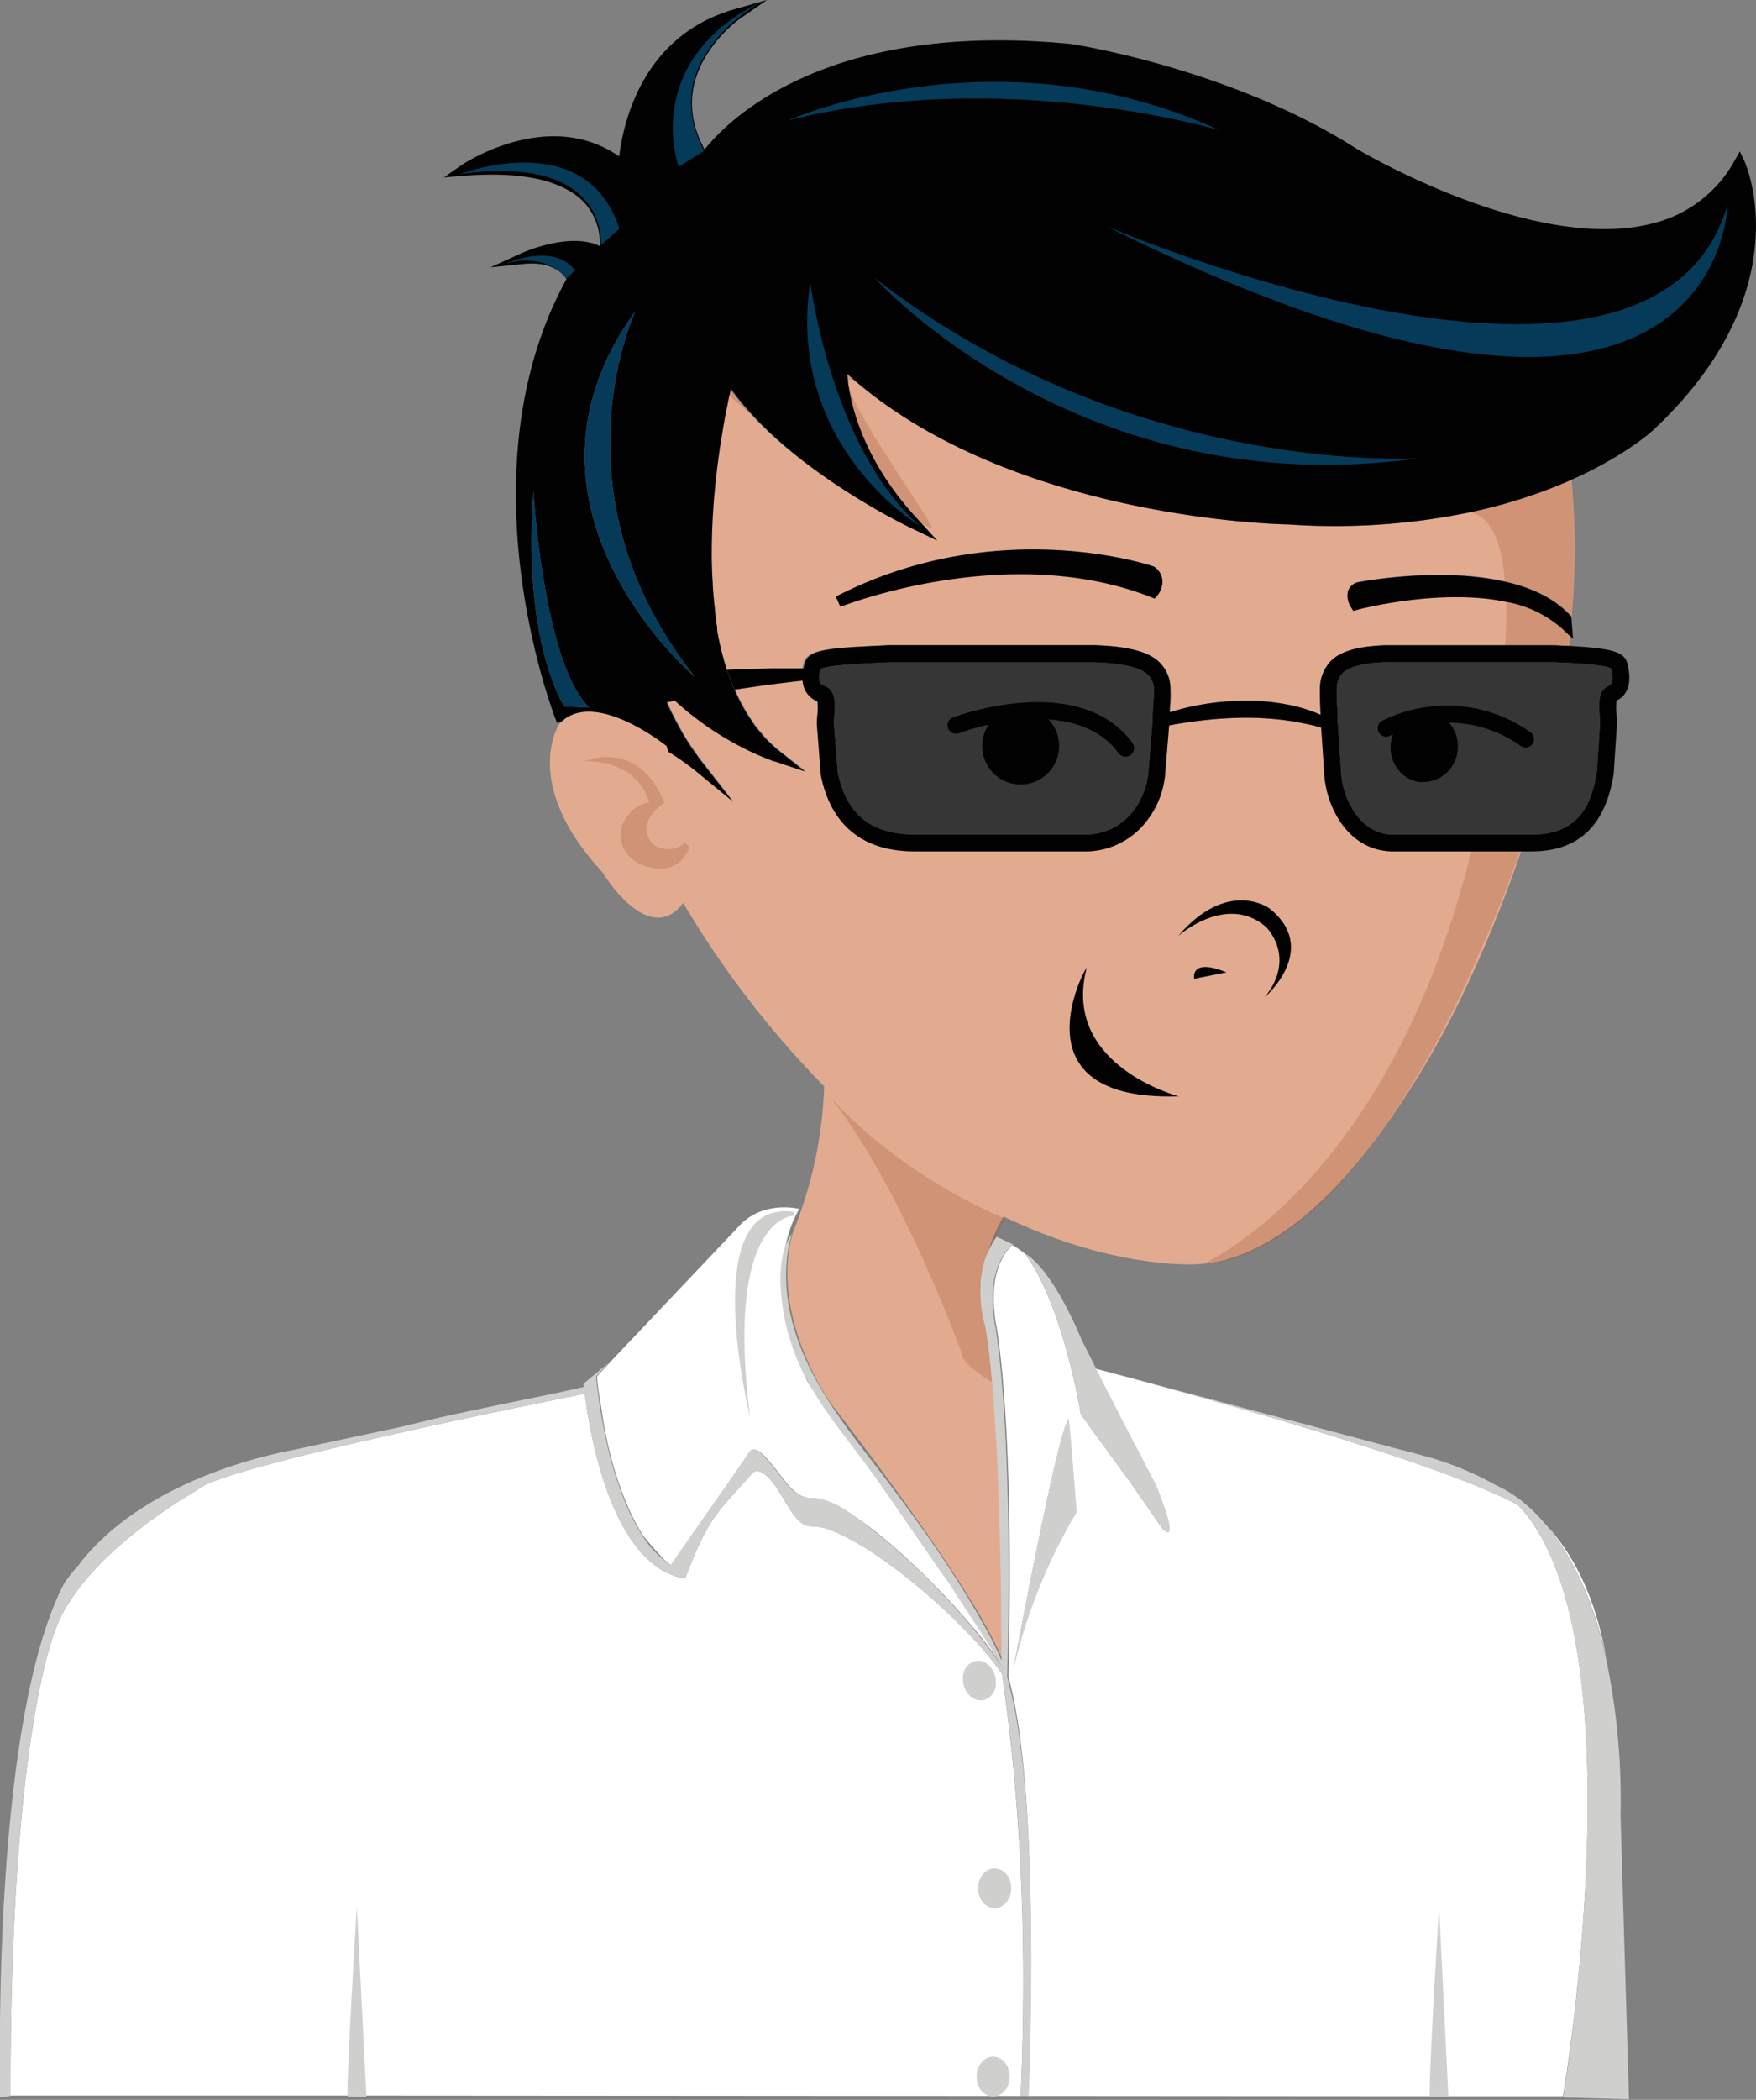 <svg id="Layer_1" data-name="Layer 1" xmlns="http://www.w3.org/2000/svg" viewBox="0 0 311.51 372.42"><rect x="0" y="0" width="311.51" height="372.42" fill="#808080" stroke="none"/><defs><style>.cls-1{fill:#e2ab90;}.cls-2{fill:#9f4c24;opacity:0.25;}.cls-3{fill:#010101;}.cls-4{fill:#353635;}.cls-5{fill:#053a59;}.cls-6{fill:#fff;}.cls-7{fill:#cfcfce;}</style></defs><g id="skin"><path class="cls-1" d="M269.83,151a232.6,232.6,0,0,1-8.67,21.78,159.55,159.55,0,0,1-16.52,28.49l-.19.26c-8.2,11-18.85,21.2-30.69,22.59l-.3,0-1,.09s-14.59,1.1-34.45-8.47a1,1,0,0,1-.08.14,34.5,34.5,0,0,0-3.37,8.66s0,.06,0,.09c-.06.26-.11.52-.17.78v0c0,.3-.1.6-.14.9s-.08.6-.11.9,0,.4,0,.59a16.9,16.9,0,0,0,.07,3.26.2.2,0,0,1,0,.07h0a20.12,20.12,0,0,0,.74,3.87c.49,2.78.9,6.25,1.24,10.12,1.52,17.29,1.66,42.48,1.66,48.9v.35c-.12-.31-.26-.65-.42-1-2.5-5.7-9.71-18.08-30-44.45,0,0-11-15.21-6.79-30.29h0a75.81,75.81,0,0,0,5.56-25.57h0c0-.13,0-.27,0-.4a169.77,169.77,0,0,1-25-32.52c-6.17,8.16-14.33-5.44-14.33-5.44-14.62-15.83-7.66-26.27-7.66-26.27a4.49,4.49,0,0,1,.43-.44c6.16-5.86,18.72,4.27,18.72,4.27l.29,1,1,.62c2.14,1.4,3.49,2.5,3.53,2.53l6.89,5.65-5.46-7c-.35-.45-.69-.91-1-1.36s-.6-.84-.88-1.25h0c-.29-.43-.57-.86-.84-1.3s-.54-.86-.78-1.28l-.08-.13a.17.17,0,0,1,0-.05c-.14-.24-.28-.48-.41-.72s-.27-.48-.39-.71-.33-.61-.48-.91c-.52-1-1-2-1.37-2.86l1.46-.27c.25.24.51.47.77.69s.51.45.77.67c.77.66,1.54,1.27,2.31,1.85q1.55,1.17,3,2.13l1.46.92.72.43.69.4.68.38.66.36.57.3,1.08.55a47.11,47.11,0,0,0,4.66,2l.24.08.08,0,5.4,1.8-4.47-3.54a21.93,21.93,0,0,1-1.77-1.56c-.19-.17-.38-.36-.56-.55s-.61-.64-.89-1-.45-.51-.66-.78-.33-.41-.48-.62l-.59-.81a.13.13,0,0,1,0-.06c-.17-.23-.33-.47-.48-.71s-.27-.4-.39-.6-.27-.43-.39-.65-.27-.45-.39-.68-.22-.39-.31-.58-.27-.52-.4-.78-.26-.52-.38-.79-.25-.53-.36-.8l.65-.1q3.28-.49,6.57-.93l3.29-.4,1.55-.17A4.17,4.17,0,0,0,145,124.4a9.86,9.86,0,0,1,0,2.36c-.05.57-.1,1.1-.1,1.6l.69,8.83,0,.17C148.28,151,159.27,151,162.88,151h29.39a13.65,13.65,0,0,0,10.78-4.94,15.73,15.73,0,0,0,3.68-9.24l.67-8.16c1.92-.37,3.89-.66,5.84-.89a70.77,70.77,0,0,1,7.26-.47,54.18,54.18,0,0,1,7.21.4l1.79.25c.59.1,1.17.24,1.76.35a27.6,27.6,0,0,1,3.11.75l.52,7.69c.17,6,4.09,14.26,12.29,14.26h22.65Z"/><path class="cls-1" d="M278.76,85.09a.05.05,0,0,1,0,0c-.43.2-.87.39-1.32.58a91.2,91.2,0,0,1-16.7,5.18A118.48,118.48,0,0,1,228.49,93c-.44,0-48.11-.73-77-25.63l-1.2-1.06c0,.46.09,1,.16,1.55,0,.22.07.45.1.69a0,0,0,0,1,0,0c.81,5.15,3.49,14.07,12.17,23.45l.8.87,2.75,3-4.72-2.26c-.83-.39-17.54-8.48-28.35-20.12a48.34,48.34,0,0,1-3.76-4.56c-.07.33-.16.69-.24,1.09,0,.17-.07.34-.11.51l-.23,1.12c-.08.4-.16.81-.25,1.24-.17.87-.34,1.81-.52,2.83-.08.5-.17,1-.26,1.56s-.18,1.09-.26,1.66c0,.29-.09.57-.13.86-.08.59-.17,1.18-.25,1.79l-.12.92c-.06.47-.12.94-.17,1.42s-.11,1-.16,1.45a118.38,118.38,0,0,0-.69,14c0,.71,0,1.43.06,2.14s.06,1.45.11,2.18c.09,1.42.21,2.83.38,4.23l0,.26c.07.58.14,1.16.23,1.73,0,.09,0,.17,0,.26,0,.35.11.7.17,1.05,0,.08,0,.17,0,.25s0,.19,0,.28c.13.7.26,1.38.4,2.06a0,0,0,0,1,0,0c.1.47.21.93.32,1.39s.26,1,.41,1.53c0,.17.08.33.13.49q.23.78.48,1.56l1.67-.08q3.34-.12,6.69-.18l3.36,0h1.84a11.3,11.3,0,0,1,.29-1.1c.72-2.25,4.51-2.52,13-2.93l2-.1H194c5.57.17,9.1,1,11.17,2.56a6.6,6.6,0,0,1,2.5,5.24,27.36,27.36,0,0,1-.07,3.11c0,.32,0,.65-.05,1a42.42,42.42,0,0,1,5.31-1.31,46.42,46.42,0,0,1,7.64-.74,37.6,37.6,0,0,1,7.7.64,27.71,27.71,0,0,1,6.1,1.85c0-.49,0-1-.06-1.43,0-1.08-.1-2.11-.06-3.09a7.15,7.15,0,0,1,2.08-5.16c1.78-1.64,4.8-2.48,9.5-2.65h30.07l1.78.1.64,0h.06l.21-1.84-.06,0-1.23-1.18a20.3,20.3,0,0,0-10.05-4.82c-11.7-2.47-26.17,1.36-26.36,1.41l-.71.19-.39-.61a3.76,3.76,0,0,1-.56-2.85,2.41,2.41,0,0,1,1.46-1.53l.2-.06c.8-.16,14.67-2.76,26.19-.12,4.54,1,8.72,2.88,11.59,6l.19.21,0,0A133.34,133.34,0,0,0,278.76,85.09Z"/></g><g id="skin_shadows"><path class="cls-2" d="M174.88,235.09c.49,2.78.9,6.25,1.24,10.12-3.29-2-5.46-3.83-5.43-5,0,0-10.7-29.88-23.78-46.09,2.92,3.41,13,13.95,31,21.86l.38.17a40.63,40.63,0,0,0-2.32,4.8,14.88,14.88,0,0,0-1.43,3.69s0,.06,0,.09c-.06.26-.11.52-.17.78v0c0,.3-.1.6-.14.9s-.08.6-.11.9,0,.4,0,.59a23,23,0,0,0,.07,3.26.2.2,0,0,1,0,.07h0A20.12,20.12,0,0,0,174.88,235.09Z"/><path class="cls-2" d="M177.19,238.09h0l-.11-.09Z"/><path class="cls-2" d="M177.36,238.22l-.15,0s0-.05,0-.08Z"/><path class="cls-2" d="M189.59,251.92l-.16-.07a1.45,1.45,0,0,1,.1-.18A1,1,0,0,1,189.59,251.92Z"/><path class="cls-2" d="M201.33,256.24l-.07,0-5.48-10.7L194.46,243l.08,0C196.44,246.71,199.06,251.85,201.33,256.24Z"/><path class="cls-2" d="M133.21,73.5q-1.92-1.64-4-3.47c.08-.4.17-.76.24-1.09A48.34,48.34,0,0,0,133.21,73.5Z"/><path class="cls-2" d="M151.49,67.38c-.71-.25-1,0-1,.49-.07-.58-.13-1.09-.16-1.55Z"/><path class="cls-2" d="M165.28,93.72l-1.75-.81-.8-.87c-8.68-9.38-11.36-18.3-12.17-23.45C151.93,74,166.64,94.38,165.28,93.72Z"/><path class="cls-2" d="M269.64,151c-2.07,6-4.54,12.17-7.46,18.57a171.31,171.31,0,0,1-17.54,31.7l-.19.26c-8.29,11.43-18.93,21.73-30.69,22.59l-.3,0S246.42,210,261,151Z"/><path class="cls-2" d="M278.42,112.69q-.09.93-.21,1.89l-.64,0-1.78-.1H267c.17-2.61.25-5.24.19-7.75a20.3,20.3,0,0,1,10.05,4.82Z"/><path class="cls-2" d="M278.75,109.34l-.19-.21c-2.87-3.13-7.05-5-11.59-6-.53-6.52-2.27-11.58-6.27-12.25a91.2,91.2,0,0,0,16.7-5.18c.45-.19.89-.38,1.32-.58A139.4,139.4,0,0,1,278.75,109.34Z"/><path class="cls-2" d="M121.52,149.43a4.4,4.4,0,0,1-5.74.23c-3.39-3.92,2.08-7.27,2.08-7.27-4.52-11.27-13.65-7.63-14.18-7.37,0,0,9.18-.59,11.52,7.32,0,0-3,0-4.78,3.9,0,0-1.76,4.29,2.92,6.93.34.19,6.64,3.12,9-2.93Z"/></g><path id="mouth" class="cls-3" d="M192.77,171.67c0-.58-13.45,23.73,16.32,22.76C209.09,194.43,188.25,189,192.77,171.67Z"/><g id="nose"><path class="cls-3" d="M209,166s8.56-7.64,15.56-1.63c0,0,5.58,5.34-.23,12.54,0,0,10-8.61.78-15.87C225.1,161.05,217.76,155.77,209,166Z"/><path class="cls-3" d="M211.85,173.59s-.86-3.81,5.73-1.14Z"/></g><g id="lenses"><path class="cls-4" d="M204.64,122.4a27,27,0,0,1-.08,2.77c-.05.86-.1,1.76-.1,2.7l-.72,8.82c-.13,3.78-3.16,11.51-11.78,11.34H162.88c-5.63,0-12.33-1.27-14.28-11.16l-.67-8.57c0-.38,0-.83.08-1.29.16-1.93.38-4.58-1.75-5.36-.51-.19-1.43-.53-.7-3,1.23-.66,6.5-.91,10.38-1.1l2-.09h36c4.8.14,7.87.78,9.39,1.94A3.59,3.59,0,0,1,204.64,122.4Z"/><path class="cls-4" d="M285.31,121.69c-1.85.81-1.68,3.2-1.53,5.3,0,.49.07,1,.07,1.27l-.57,8.65c-.89,5.51-3,11.12-11.63,11.12H247.43c-6.3.14-9.41-6.67-9.54-11.4l-.6-8.75c0-.94,0-1.83-.09-2.69s-.1-2-.06-2.81a4,4,0,0,1,1.12-3.08c1.2-1.11,3.68-1.72,7.52-1.86H275.7l1.69.1.43,0h.07c2.93.17,6.92.43,7.92,1C286.45,121.18,285.6,121.56,285.31,121.69Z"/></g><g id="eyes"><path class="cls-3" d="M200.52,133.92a1.51,1.51,0,0,1-2.09-.33c-3-4.12-7.71-5.65-12.44-6a6.73,6.73,0,0,1,1.89,4.7,6.82,6.82,0,1,1-12.5-3.75,42.08,42.08,0,0,0-5.14,1.44,1.5,1.5,0,1,1-1-2.81,48.56,48.56,0,0,1,12.1-2.54c8.92-.66,15.67,1.81,19.55,7.14A1.5,1.5,0,0,1,200.52,133.92Z"/><path class="cls-3" d="M271.87,131.93a1.5,1.5,0,0,1-2.09.37,22.33,22.33,0,0,0-12.73-4.14,6.43,6.43,0,0,1,1.53,5h0a6.2,6.2,0,0,1-6,5.54,5.32,5.32,0,0,1-.69,0,5.76,5.76,0,0,1-3.87-2.22,6.47,6.47,0,0,1-1.28-4.76,6.14,6.14,0,0,1,.37-1.49l-.5.25a1.5,1.5,0,0,1-1.46-2.62,25.67,25.67,0,0,1,26.34,2A1.51,1.51,0,0,1,271.87,131.93Z"/></g><g id="eyebrows"><path class="cls-3" d="M205.3,105.64l-.47.53-.65-.26c-25.49-10-54.8,1.6-55.09,1.72l-.83-1.82C177,91,204.33,100.35,204.6,100.44l.16.06.13.11a3.27,3.27,0,0,1,1.33,2.31A4,4,0,0,1,205.3,105.64Z"/><path class="cls-3" d="M279.05,113.29l-.57-.55-.06,0-1.23-1.18a20.3,20.3,0,0,0-10.05-4.82c-11.7-2.47-26.17,1.36-26.36,1.41l-.71.19-.39-.61a3.76,3.76,0,0,1-.56-2.85,2.41,2.41,0,0,1,1.46-1.53l.2-.06c.8-.16,14.67-2.76,26.19-.12,4.54,1,8.72,2.88,11.59,6l.19.21,0,0v.07Z"/></g><path id="hair_color" class="cls-3" d="M309.46,28.59l-.82-1.73-.95,1.67a22.71,22.71,0,0,1-14.51,11.09c-21.16,5.5-52.3-13.1-52.59-13.28C218.36,12.14,190.36,7.84,190,7.8,146.55,3.54,129,21.43,125,26.51,122,21,122,15.58,125,10.33a23.81,23.81,0,0,1,6.15-6.93L136.05,0l-5.71,1.62c-16.1,4.58-19.7,19.57-20.5,26.13-12.69-8.86-27.91,1.49-28.07,1.6l-3,2.11,3.69-.29c10.46-.83,17.89.93,21.47,5.08a10.66,10.66,0,0,1,2.47,7.39c-5.26-2.57-13.48,1.08-13.86,1.25L87,47.41,93,46.8c4.88-.49,6.88,1.75,7.5,2.68-18.89,34.43-2.14,77.5-2,77.93l.32.8.71-.16c6.16-5.86,18.72,4.27,18.72,4.27l.29,1,1,.62c2.14,1.4,3.49,2.5,3.53,2.53l6.89,5.65-5.46-7c-.35-.45-.69-.91-1-1.36s-.6-.84-.88-1.25h0c-.3-.44-.58-.87-.84-1.3s-.54-.86-.78-1.28l-.08-.13a.17.17,0,0,1,0-.05c-.15-.24-.29-.48-.41-.72s-.27-.48-.39-.71-.33-.61-.48-.91c-.52-1-1-2-1.37-2.86l1.46-.27c.25.24.51.47.77.69s.51.45.77.67c.77.66,1.54,1.27,2.31,1.85q1.55,1.17,3,2.13l1.46.92.72.43.69.4.68.38.66.36.57.3,1.08.55a47.11,47.11,0,0,0,4.66,2l.24.08.08,0,5.4,1.8-4.47-3.54a21.93,21.93,0,0,1-1.77-1.56c-.19-.17-.38-.36-.56-.55s-.61-.64-.89-1-.45-.51-.66-.78-.33-.41-.48-.62a9.3,9.3,0,0,1-.59-.81.13.13,0,0,1,0-.06c-.17-.23-.33-.47-.48-.71s-.27-.4-.39-.6-.27-.43-.39-.65-.27-.45-.39-.68-.22-.39-.31-.58-.28-.52-.4-.78-.26-.52-.38-.79-.25-.53-.36-.8c-.25-.57-.49-1.14-.71-1.73s-.39-1.07-.57-1.62l-.06-.16q-.25-.78-.48-1.56c-.05-.16-.09-.32-.13-.49-.15-.51-.29-1-.41-1.53s-.22-.92-.32-1.39a0,0,0,0,0,0,0c-.14-.68-.28-1.37-.4-2.06,0-.09,0-.19,0-.28s0-.17,0-.25c-.06-.35-.12-.7-.17-1.05,0-.09,0-.17,0-.26-.09-.57-.16-1.15-.23-1.73l0-.26c-.17-1.4-.29-2.81-.38-4.23,0-.73-.09-1.45-.11-2.18s-.05-1.43-.06-2.14a118.38,118.38,0,0,1,.69-14c0-.49.1-1,.16-1.45s.11-1,.17-1.42l.12-.92c.08-.61.17-1.2.25-1.79,0-.29.09-.57.13-.86.08-.57.17-1.12.26-1.66s.18-1.06.26-1.56c.18-1,.35-2,.52-2.83.08-.43.17-.84.25-1.24s.15-.77.23-1.12c0-.17.07-.34.11-.51.08-.4.17-.76.24-1.09a48.34,48.34,0,0,0,3.76,4.56C144,85.14,160.73,93.23,161.56,93.62l4.72,2.26-2.75-3-.8-.87c-8.68-9.38-11.36-18.3-12.17-23.45a0,0,0,0,0,0,0,2.79,2.79,0,0,1-.1-.69c-.07-.58-.13-1.09-.16-1.55l1.2,1.06c28.89,24.9,76.56,25.63,77,25.63a118.48,118.48,0,0,0,32.21-2.14,91.2,91.2,0,0,0,16.7-5.18c.45-.19.89-.38,1.32-.58a.05.05,0,0,0,0,0c9.69-4.31,14.42-8.71,14.62-8.9C319.82,51.38,309.57,28.82,309.46,28.59ZM100.13,125.28s-7.48-11-5.5-38.09c0,0,1.76,30.39,9.91,38.31Zm22.29-6c-5.21-4.84-32.53-32.61-9.74-64,0,0-15,31.87,10,64,.18.25.38.49.57.74C123.17,119.93,122.88,119.68,122.42,119.26Z"/><g id="hair_highlights"><path class="cls-5" d="M135.57,0S116,10.25,124.92,26.74l-4.51,2.85S113.38,10.75,135.57,0Z"/><path class="cls-5" d="M81.66,30.86s22.27-8.63,28.23,9.7c0,0-3.3,3-3.3,2.86S108,27.24,81.66,30.86Z"/><path class="cls-5" d="M89.91,46.71c-.26.08,8.24-3.86,12.11,1.27l-1.48,1.39S97.08,44.75,89.91,46.71Z"/><path class="cls-5" d="M196.13,40.07s97.1,41.62,110.32-3.74C306.45,36.33,305.56,94.46,196.13,40.07Z"/><path class="cls-5" d="M155.18,49.32s36.33,40.51,96.66,31.93C251.84,81.25,201,84.77,155.18,49.32Z"/><path class="cls-5" d="M139.77,21.36s36.77-16.52,76.62,1.76C216.39,23.12,178.3,11.67,139.77,21.36Z"/><path class="cls-5" d="M143.73,50s3.74,29.73,19.6,43.38C163.33,93.36,139.33,79.26,143.73,50Z"/><path class="cls-5" d="M123.24,120c-.07-.06-.36-.31-.82-.73-5.21-4.84-32.53-32.61-9.74-64,0,0-15,31.87,10,64C122.85,119.5,123.05,119.74,123.24,120Z"/><path class="cls-5" d="M104.54,125.5l-4.41-.22s-7.48-11-5.5-38.09C94.63,87.19,96.39,117.58,104.54,125.5Z"/></g><path id="glasses_frames" class="cls-3" d="M288.65,117.54c-.6-2.22-3.8-2.58-10.38-3h-.06l-.64,0-1.78-.1H245.72c-4.7.17-7.72,1-9.5,2.65a7.15,7.15,0,0,0-2.08,5.16c0,1,0,2,.06,3.09,0,.46.05.94.06,1.43a27.71,27.71,0,0,0-6.1-1.85,37.6,37.6,0,0,0-7.7-.64,46.42,46.42,0,0,0-7.64.74,42.42,42.42,0,0,0-5.31,1.31c0-.33,0-.66.05-1a27.36,27.36,0,0,0,.07-3.11,6.6,6.6,0,0,0-2.5-5.24c-2.07-1.58-5.6-2.39-11.17-2.56H157.83l-2,.1c-8.52.41-12.31.68-13,2.93a11.3,11.3,0,0,0-.29,1.1h-1.84l-3.36,0q-3.34.06-6.69.18l-1.67.08.06.16c.18.55.37,1.08.57,1.62s.46,1.16.71,1.73l.65-.1q3.28-.49,6.57-.93l3.29-.4,1.55-.17A4.17,4.17,0,0,0,145,124.4a9.86,9.86,0,0,1,0,2.36c-.05.57-.1,1.1-.1,1.6l.69,8.83,0,.17C148.28,151,159.27,151,162.88,151h29.39a13.65,13.65,0,0,0,10.78-4.94,15.73,15.73,0,0,0,3.68-9.24l.67-8.16c1.92-.37,3.89-.66,5.84-.89a70.77,70.77,0,0,1,7.26-.47,54.18,54.18,0,0,1,7.21.4l1.79.25c.59.1,1.17.24,1.76.35a27.6,27.6,0,0,1,3.11.75l.52,7.69c.17,6,4.09,14.26,12.29,14.26h24.47c8.34,0,13.12-4.48,14.61-13.71l.59-9c0-.47,0-1-.08-1.58a11.25,11.25,0,0,1,0-2.46C288.29,123.54,289.76,121.73,288.65,117.54Zm-84.09,7.63c-.05.86-.1,1.76-.1,2.7l-.72,8.82c-.13,3.78-3.16,11.51-11.78,11.34H162.88c-5.63,0-12.33-1.27-14.28-11.16l-.67-8.57c0-.38,0-.83.08-1.29.16-1.93.38-4.58-1.75-5.36-.51-.19-1.43-.53-.7-3,1.23-.66,6.5-.91,10.38-1.1l2-.09h36c4.8.14,7.87.78,9.39,1.94a3.59,3.59,0,0,1,1.34,3A27,27,0,0,1,204.56,125.17Zm80.75-3.48c-1.85.81-1.68,3.2-1.53,5.3,0,.49.07,1,.07,1.27l-.57,8.65c-.89,5.51-3,11.12-11.63,11.12H247.43c-6.3.14-9.41-6.67-9.54-11.4l-.6-8.75c0-.94,0-1.83-.09-2.69s-.1-2-.06-2.81a4,4,0,0,1,1.12-3.08c1.2-1.11,3.68-1.72,7.52-1.86H275.7l1.69.1.43,0h.07c2.93.17,6.92.43,7.92,1C286.45,121.18,285.6,121.56,285.31,121.69Z"/><g id="shirt"><path class="cls-6" d="M181.07,371.74l-116.13-.08H61.67l-59.8,0c-.13-65.46,8.21-83.28,8.21-83.28C15.32,275.17,35,264.27,35,264.27c3.14-4,64.7-16.28,68.73-17.09.86,6.79,4.67,30.56,17.79,32.8,4.27-11.14,5.65-11.62,11.91-18.67.95-1.07,2.38.11,3.31,1.19,2.76,3.21,4.1,8.28,7.3,8.19,7-.21,26.39,15.56,33.71,26.16C179,305.83,182.84,332,181.07,371.74Z"/><path class="cls-6" d="M253.45,258.43l-4.93-1.32C250.21,257.51,251.86,258,253.45,258.43Z"/><path class="cls-6" d="M191,268.18a97.13,97.13,0,0,0-11.2,27.88c2.2-11.71,7.72-40.51,9.67-44.21a1.45,1.45,0,0,1,.1-.18,1,1,0,0,1,.06.25C189.9,254,191,268.18,191,268.18Z"/><path class="cls-6" d="M201.33,256.24l-.07,0-5.48-10.7L194.46,243l-.11-.22.07,0,.12.23C196.44,246.71,199.06,251.85,201.33,256.24Z"/><path class="cls-6" d="M284.91,293.81c-2.64-11.6-6.85-18.95-10.79-23.55C279.26,275.76,283,283.28,284.91,293.81Z"/><path class="cls-6" d="M177.66,295.25l-.17-.24c-.14-.21-.28-.41-.43-.61-.91-1.32-2-2.75-3.2-4.25l0,0c-8.71-10.76-23.78-24.63-29.79-24.45-3.2.09-4.82-3.31-7.58-6.51-.93-1.09-2.6-2.89-3.41-1.71-5.66,8.28-8.27,11.79-13.94,20.07l0,0c-.14.1-.61-.27-1.21-.85a55.9,55.9,0,0,1-3.8-4.29l-.06-.09c-.21-.32-.41-.64-.61-1l-.06-.1-.29-.52c-.13-.22-.25-.44-.37-.66l-.42-.81c-.65-1.31-1.22-2.65-1.75-4l-.51-1.38a66.62,66.62,0,0,1-2.65-9.73c0-.13,0-.27-.07-.4s-.08-.35-.11-.53c-.23-1.25-.43-2.51-.61-3.77-.09-.62-.21-1.25-.33-1.9l0-.17c-.12-.64-.22-1.28-.28-1.91a8.48,8.48,0,0,1-.07-1.11c0-.05,0-.09,0-.12s0-.06,0-.08,0-.07,0-.09l2.4-2.54-.13.11.13-.14,22.53-23.77c4.34-5,10.92-3.29,10.92-3.29a21.32,21.32,0,0,0-1.28,2.64c-.14.35-.28.71-.4,1.07l0,.09c-.09.25-.18.51-.25.77l-.06.21-.06.19c-.09.31-.17.62-.24.94-.16.66-.3,1.33-.41,2h0c-.09.58-.16,1.14-.22,1.72a.22.22,0,0,1,0,.08s0,.08,0,.12,0,.12,0,.18,0,.11,0,.17,0,.06,0,.09,0,.24,0,.35v.05a.28.28,0,0,1,0,.09v.07a.66.66,0,0,1,0,.14v0c0,.15,0,.3,0,.45v.07c0,.76,0,1.53,0,2.29,0,.23,0,.47,0,.7a32.1,32.1,0,0,0,.4,3.68,38.66,38.66,0,0,0,3.22,10.59s0,0,0,0,0,0,0,.05a.11.11,0,0,0,0,.07s0,0,0,0a1.11,1.11,0,0,0,.07.16.77.77,0,0,0,.07.16.51.51,0,0,0,.07.15l0,.07,0,.05a0,0,0,0,1,0,0,1,1,0,0,1,.07.15v0h0c.06.14.14.27.21.41s0,0,0,.06l.06.11.11.21,0,.05c.17.29.34.58.53.86l0,0,.11.17.15.21,1.59,2.19,1,1.34.08.1.28.4.37.5q.21.27.39.54l.62.85,1.07,1.49q.18.22.33.45c2.38,3.32,4.74,6.66,7.13,10,.28.39.55.76.81,1.14,2.87,4.09,5.68,8.24,8.57,12.32l.55.81c1.81,2.71,3.66,5.5,5.46,8.25.45.69.92,1.39,1.41,2.09.05.08.1.16.16.24a.18.18,0,0,1,.05.08.42.42,0,0,1,.08.12l.23.35.12.18h0c1.07,1.56,2.11,3.15,3,4.77l.16.27a.75.75,0,0,1,.07.12v0Z"/><path class="cls-6" d="M108.23,241.5l-2.4,2.54v0l2.27-2.4Z"/><path class="cls-6" d="M140.06,237c-.05-.18-.11-.36-.16-.55h0Z"/><path class="cls-6" d="M141.43,241.11c-.07-.17-.13-.34-.2-.52,0,0,0,0,0,0s0,0,0,0C141.3,240.77,141.37,240.94,141.43,241.11Z"/><path class="cls-6" d="M141.69,241.77a3.45,3.45,0,0,1-.14-.34.14.14,0,0,0,0-.06l0,0C141.6,241.54,141.64,241.66,141.69,241.77Z"/><path class="cls-6" d="M142.31,243.25l0,0s0,0,0,0l-.19-.45-.06-.15.08.17.08.2Z"/><path class="cls-6" d="M142.63,244l0-.05,0-.07a.13.13,0,0,1,0,0Z"/><path class="cls-6" d="M143.21,245.15l0,0-.11-.23a.42.42,0,0,1-.06-.14l.11.21Z"/><path class="cls-6" d="M159.93,268.57c-.74-1.06-1.52-2.15-2.32-3.29-.26-.38-.53-.75-.81-1.14q-2-2.89-4.33-6.09l-.88-1.22c-.09-.14-.19-.27-.29-.41l-.6-.84a1.13,1.13,0,0,0-.1-.13l-.93-1.29q-.15-.22-.33-.45l-1.07-1.49-.62-.85q-.18-.27-.39-.54l-.37-.5-.28-.4-.08-.1-1-1.34L144,246.3l-.15-.21-.42-.57h0v0h0l.29.39,0,0q1.92,2.61,3.69,5.06l1.52,2.11q2.24,3.09,4.26,5.92c.36.5.71,1,1,1.47Q157.32,264.83,159.93,268.57Z"/><path class="cls-6" d="M167.13,279l-.4-.57-.55-.81q-1.68-2.46-3.64-5.29a4.68,4.68,0,0,1-.27-.4C164.07,274.5,165.69,276.84,167.13,279Z"/><path class="cls-6" d="M173.29,288.25c-.06-.07-.1-.15-.15-.22l-.5-.76-1.27-1.93c-.13-.21-.27-.42-.42-.64l-.14-.22-.74-1.11-.95-1.42-.49-.74-.52-.76c-.15-.22-.29-.44-.43-.66.25.36.49.72.72,1.07l.27.39c1.53,2.28,2.85,4.27,4,6Z"/><path class="cls-6" d="M173.76,289c-.06-.08-.11-.16-.16-.24l-.07-.12.08.12A1.58,1.58,0,0,1,173.76,289Z"/><path class="cls-6" d="M175.09,291.07l-.18-.29.09.13A.83.83,0,0,1,175.09,291.07Z"/><path class="cls-6" d="M175.43,291.6l-.09-.13-.24-.39.24.37Z"/><path class="cls-6" d="M176.4,293.15l-.15-.22a.41.41,0,0,0-.05-.09C176.28,293,176.34,293.05,176.4,293.15Z"/><path class="cls-6" d="M177.92,295.65a.76.76,0,0,0-.08-.11l-.06-.1,0-.06-.08-.13-.18-.31-.07-.12c-.08-.14-.17-.29-.28-.46l-.15-.25c-.11-.18-.22-.35-.33-.55.23.35.42.67.59.94l.16.27a.75.75,0,0,1,.07.12v0c.12.19.22.35.3.5Z"/><path class="cls-6" d="M269.28,266.92c-5.27-2.92-20.88-9.51-67-22.08l-.37-.1-1.31-.35-6.2-1.64.12.23c1.9,3.73,4.52,8.87,6.79,13.26,1.5,2.9,2.84,5.48,3.72,7.12,0,0,4.17,10.07,1.61,8.09a4.66,4.66,0,0,1-.45-.4c-.09-.09-5.54-8-5.54-8l-6.91-9.46-2-2.79s-.72-4.5-2.23-10.17c-1.63-6.11-4.17-13.58-7.68-18.26h0a16,16,0,0,0-2.24-1.55c-1,.89-4.38,4.53-3,13.36,0,.28.09.57.14.86,0,0,.19.95.45,3h0l.17.12-.15,0c.24,1.83.54,4.5.83,8.14.77,9.61,1.49,25.95.85,51v.2l0-.13c.11.39.22.8.33,1.22l0,.09c5.28,20.6,3.4,68.49,3.2,73.05l71.18.05h23.67C278.13,366.92,290.56,289.13,269.28,266.92Zm-89.52,29.14c2.2-11.71,7.72-40.51,9.67-44.21a1.45,1.45,0,0,1,.1-.18,1,1,0,0,1,.06.25c.31,2.07,1.37,16.26,1.37,16.26A97.13,97.13,0,0,0,179.76,296.06Z"/><path class="cls-6" d="M177.19,238.09h0l-.11-.09Z"/><path class="cls-6" d="M177.19,238.09h0l-.11-.09Z"/><path class="cls-6" d="M177.36,238.22l-.15,0s0-.05,0-.08Z"/></g><g id="shirt_shade"><path class="cls-7" d="M176.67,298.37a3,3,0,0,1-2.19,3.15,2.94,2.94,0,0,1-.51.05,2.78,2.78,0,0,1-1.82-.72,4.07,4.07,0,0,1-1.24-2.18,4,4,0,0,1,.23-2.5A2.72,2.72,0,0,1,173,294.6c1.58-.34,3.16.91,3.58,2.85A4.18,4.18,0,0,1,176.67,298.37Z"/><path class="cls-7" d="M179.39,334.88c0,1.95-1.32,3.54-2.94,3.54s-2.93-1.59-2.93-3.54,1.32-3.54,2.93-3.54S179.39,332.93,179.39,334.88Z"/><path class="cls-7" d="M179.11,368.29c0,1.95-1.31,3.53-2.93,3.53s-2.93-1.58-2.93-3.53,1.31-3.54,2.93-3.54S179.11,366.34,179.11,368.29Z"/><path class="cls-7" d="M133.05,251.28s-9.65-38.85,7.79-36.36l-.08.7S128.54,215.62,133.05,251.28Z"/><path class="cls-7" d="M277.33,371.8c.8-4.88,13.23-82.67-8.05-104.88-5.27-2.92-20.88-9.51-67-22.08l12.44,3.29,1.17.31,2.93.78,1.76.47,6.49,1.72,1.93.52,2.25.59,2.21.59,8.48,2.26,1.76.47,3.28.87,1.51.4h0l4.93,1.32.36.1.25.07a55.41,55.41,0,0,1,11.42,4.85l0,0a19.7,19.7,0,0,1,3.48,2l.05,0a29.73,29.73,0,0,1,5.05,4.72l0,0c3.94,4.6,8.15,11.95,10.79,23.55v0a122.39,122.39,0,0,1,2.66,28.35l1.5,50.24L277.29,372S277.3,372,277.33,371.8Z"/><path class="cls-7" d="M61.68,371.84c-.32-1.83,1.62-33.77,1.62-33.77S65,371.84,65,371.85A31.51,31.51,0,0,1,61.68,371.84Z"/><path class="cls-7" d="M253.66,371.84c-.32-1.83,1.62-33.77,1.62-33.77s1.67,33.77,1.65,33.78A31.51,31.51,0,0,1,253.66,371.84Z"/><path class="cls-7" d="M206.66,271.45a4.66,4.66,0,0,1-.45-.4c-.09-.09-5.54-8-5.54-8l-6.91-9.46-2-2.79s-.72-4.5-2.23-10.17c-1.63-6.11-4.17-13.58-7.68-18.26h0l.06,0c.72.38,4.81,3,10,15.32l2.52,5-.07,0,.11.22,1.32,2.57,5.48,10.7.07,0c1.5,2.9,2.84,5.48,3.72,7.12C205.05,263.36,209.22,273.43,206.66,271.45Z"/><path class="cls-7" d="M191,268.18a97.13,97.13,0,0,0-11.2,27.88c2.2-11.71,7.72-40.51,9.67-44.21a1.45,1.45,0,0,1,.1-.18,1,1,0,0,1,.06.25C189.9,254,191,268.18,191,268.18Z"/><path class="cls-7" d="M182.48,371.74h-1.41c1.77-39.71-2-65.91-3.32-74.89-7.32-10.6-26.75-26.37-33.71-26.16-3.2.09-4.54-5-7.3-8.19-.93-1.08-2.36-2.26-3.31-1.19-6.26,7.05-7.64,7.53-11.91,18.67-13.12-2.24-16.93-26-17.79-32.8C99.7,248,38.14,260.3,35,264.27c0,0-19.68,10.9-24.92,24.07,0,0-8.34,17.82-8.21,83.28v.1L0,372c.14-.29-1.84-66.12,11.46-91.32a33.56,33.56,0,0,1,2.66-3.3l0-.06C27,260.86,52.47,257.17,52.71,257L71,253.09H71l5.86-1.41c1.85-.51,15.14-3.25,22.32-4.72l.29-.06,4.07-.92-.06-.54,4.58-3.82-2.27,2.4v0s0,.05,0,.09,0,.05,0,.08,0,.07,0,.12a8.48,8.48,0,0,0,.07,1.11c.06.63.16,1.27.28,1.91l0,.17c.16,1.15.37,2.53.64,4.07.07.34.13.68.19,1,0,.19.08.38.11.57s.07.35.11.53,0,.27.07.4a66.62,66.62,0,0,0,2.65,9.73l.51,1.38.12.34c.13.32.25.64.38.95.38.94.8,1.85,1.25,2.73.13.28.27.54.42.81l.36.67.3.51.06.1c.19.33.39.65.61,1l.06.09a17.83,17.83,0,0,0,3.8,4.29c.6.58,1.07.95,1.23.86,5.67-8.28,8.28-11.79,13.94-20.07.81-1.18,2.48.62,3.41,1.71,2.76,3.2,4.38,6.6,7.58,6.51,3.8-.11,7.88,3.34,10.68,5.51a114,114,0,0,1,13.44,12.46,103.72,103.72,0,0,1,9.76,12q-2.65-4.38-5.44-8.65-1.39-2.14-2.82-4.26a25.74,25.74,0,0,0-2.53-3.73c-1.44-2.14-3.06-4.48-4.86-7.07l-.44-.62-.35-.51-.1-.14c-3.24-4.74-6.49-9.48-10-14.05s-7.24-9.49-9.63-14.95a38.4,38.4,0,0,1-3.18-14c-.1-3.08.23-6.34,2-8.84-2,6.8-.89,14.22,1.81,20.77s6.9,12.36,11.24,18c7.71,10,15.26,20.16,21.35,31.21.85,1.54,1.67,3.1,2.37,4.71.16.36.3.7.42,1v-.35c0-6.42-.14-31.61-1.66-48.9-.34-3.87-.75-7.34-1.24-10.12a20.13,20.13,0,0,1-.74-3.88.2.2,0,0,0,0-.07,23,23,0,0,1-.07-3.26c0-.19,0-.39,0-.59s.07-.6.11-.9.09-.6.14-.92.11-.52.17-.78c0,0,0-.06,0-.09a14.88,14.88,0,0,1,1.43-3.69,12.93,12.93,0,0,1,1-1.62l2.91,1.35a3.18,3.18,0,0,0-.3.23c-1,.89-4.38,4.53-3,13.36,0,.28.09.57.14.86,0,0,.19.95.45,3l-.11-.08.11.09s0,.06,0,.08c.24,1.83.54,4.5.83,8.14.77,9.61,1.49,25.95.85,51v.2l0-.13c.11.39.22.8.33,1.22l0,.09C184.56,319.29,182.68,367.18,182.48,371.74Z"/></g></svg>
